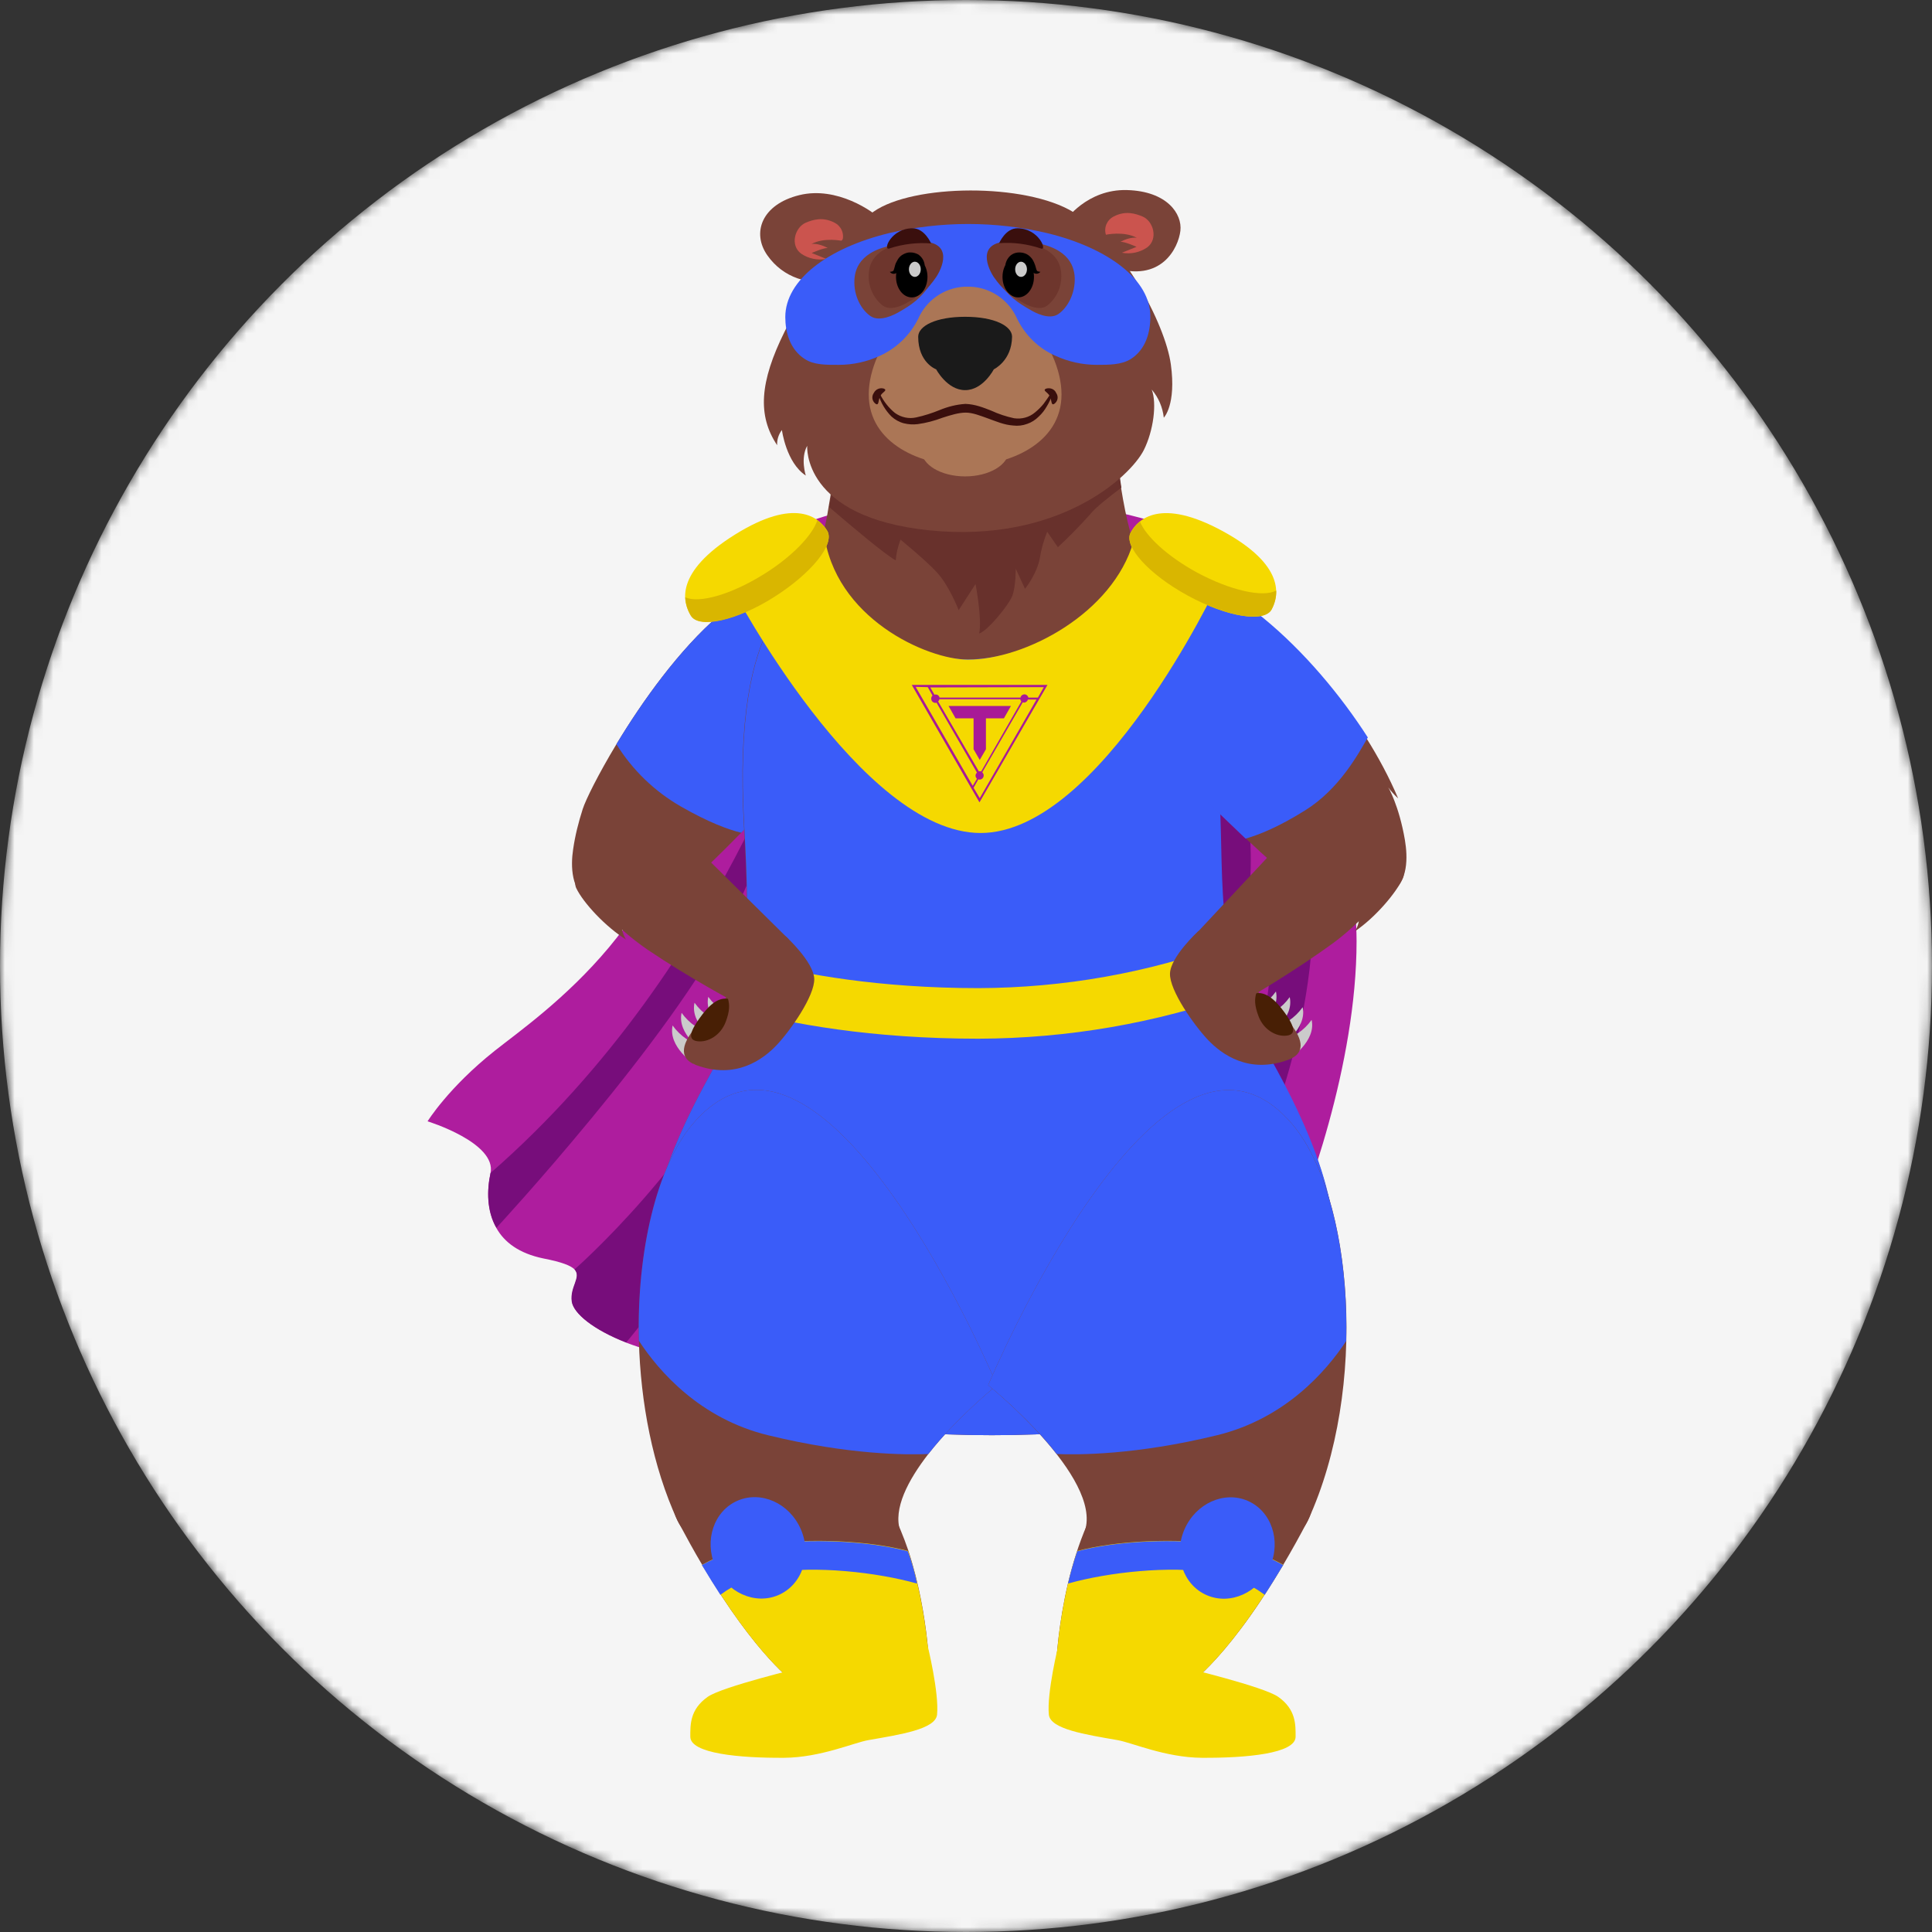 <svg width="200" height="200" viewBox="0 0 200 200" fill="none" xmlns="http://www.w3.org/2000/svg">
<rect x="0" y="0" width="200" height="200" fill="#333333" stroke="none"/>
<mask id="mask0_618_13586" style="mask-type:alpha" maskUnits="userSpaceOnUse" x="0" y="0" width="201" height="200">
<circle cx="100" cy="100" r="100" fill="#FF00FF"/>
</mask>
<g mask="url(#mask0_618_13586)">
<circle cx="100" cy="100" r="100" fill="#F5F5F5"/>
<path d="M140.432 97.432C140.432 110.202 135.196 124.369 133.014 129.197C131.938 131.583 127.226 135.044 122.135 137.575C119.837 138.739 117.422 139.641 114.921 140.281C112.39 140.891 110.208 140.921 108.841 140.106C108.347 139.815 107.823 139.612 107.27 139.466C103.285 138.332 96.303 139.292 89.177 140.135C85.162 140.63 81.119 141.066 77.57 141.095C72.392 141.124 68.028 140.222 64.858 139.001C61.425 137.663 59.389 135.975 59.214 134.754C59.011 133.212 60.232 132.252 59.505 131.437C59.127 131.03 58.196 130.652 56.247 130.274C53.716 129.75 52.204 128.587 51.389 127.132C50.371 125.358 50.4 123.205 50.778 121.46C51.447 118.289 44.262 116.078 44.262 116.078C44.262 116.078 46.415 112.587 51.215 108.777C56.014 104.966 71.112 94.872 71.81 76.167C72.508 57.463 84.377 53.768 84.377 53.768C103.576 47.398 123.269 55.252 123.269 55.252C123.269 55.252 132.433 66.597 134.876 73.869C137.32 81.141 140.403 88.734 140.432 97.432Z" fill="#AE1D9E"/>
<path d="M84.668 68.284C84.581 68.72 81.585 83.178 75.65 95.221C69.571 107.467 51.39 127.103 51.39 127.103C50.372 125.328 50.401 123.176 50.779 121.43C75.883 99.526 84.465 68.953 84.668 68.284Z" fill="#770D7B"/>
<path d="M81.264 113.14C74.777 126.289 67.999 135.161 64.828 138.972C61.396 137.634 59.359 135.946 59.185 134.725C58.981 133.183 60.203 132.223 59.476 131.408C59.476 131.408 72.392 120.122 78.326 106.275C84.26 92.428 87.082 74.509 86.617 65.579C86.646 65.579 90.165 95.192 81.264 113.14Z" fill="#770D7B"/>
<path d="M135.807 97.694C134.876 111.831 127.866 125.242 127.866 125.242L122.106 137.546C119.808 138.71 117.393 139.612 114.892 140.252C115.037 139.99 126.004 121.46 129.756 109.62C133.538 97.694 132.025 80.531 122.513 57.928C122.949 58.714 136.738 83.76 135.807 97.694Z" fill="#770D7B"/>
<path d="M129 94.872C127.342 104.035 119.43 119.133 117.539 122.333C116.201 124.572 110.528 133.997 107.241 139.437C103.256 138.303 96.274 139.263 89.147 140.106C93.104 134.667 112.361 107.439 116.317 87.047C120.739 64.299 122.542 57.928 122.542 57.928C122.542 57.928 131.647 80.356 129 94.872Z" fill="#770D7B"/>
<path d="M87.81 70.145C87.723 74.073 81.992 80.821 76.727 86.203C72.218 90.828 68.058 94.435 68.058 94.435C68.058 94.435 63.491 94.755 61.019 93.33C59.099 92.225 59.069 89.635 59.331 87.919C59.535 86.494 59.884 85.127 60.32 83.759C60.64 82.77 61.92 80.181 63.811 77.04C66.458 72.647 70.327 67.207 74.516 63.63C78.007 60.691 81.934 58.335 86.181 56.648C86.152 56.648 87.868 67.353 87.81 70.145Z" fill="#7A4338"/>
<path d="M87.81 70.145C87.722 74.073 81.992 80.821 76.727 86.203C75.388 85.883 73.352 85.127 70.501 83.498C67.767 81.927 65.469 79.716 63.811 77.04C66.458 72.647 70.327 67.207 74.516 63.63C78.007 60.691 81.934 58.335 86.181 56.648C86.181 56.648 87.868 67.353 87.81 70.145Z" fill="#3A5CF9"/>
<path d="M102.674 148.571C52.524 148.571 69.046 119.423 73.817 110.667C77.308 104.238 77.744 98.188 77.017 85.592C75.708 62.728 83.039 61.971 84.406 58.102C85.017 56.27 85.482 54.379 85.773 52.488C85.889 51.819 86.006 51.15 86.093 50.481C86.355 48.677 86.588 46.932 86.82 45.477L115.328 44.518C115.328 44.518 115.473 46.438 115.823 48.881C115.881 49.405 115.968 49.957 116.055 50.51C116.55 53.593 117.306 56.997 118.382 58.219C123.793 64.357 125.538 65.782 126.266 84.167C126.586 92.312 125.975 99.904 130.92 108.66C137.174 119.627 152.824 148.571 102.674 148.571Z" fill="#7A4338"/>
<path d="M102.674 148.571C52.524 148.571 69.046 119.423 73.817 110.667C74.894 108.718 75.737 106.624 76.29 104.442C76.726 102.726 76.988 100.98 77.133 99.206C77.453 95.57 77.366 91.235 77.046 85.592C75.737 62.698 83.068 61.971 84.435 58.102C84.609 57.637 84.755 57.171 84.871 56.677C84.871 60.982 92.405 68.254 100.23 68.254C107.503 68.254 116.084 62.407 117.364 56.037C117.597 56.822 117.946 57.55 118.441 58.19C123.851 64.327 125.597 65.753 126.324 84.137C126.498 88.734 126.382 93.126 127.138 97.664C127.429 99.409 127.836 101.155 128.418 102.842C129.087 104.849 129.96 106.798 131.007 108.631C137.174 119.627 152.824 148.571 102.674 148.571Z" fill="#3A5CF9"/>
<path d="M128.36 102.842C119.662 105.926 110.528 107.497 101.306 107.526C90.165 107.526 81.787 105.984 76.289 104.471C76.725 102.755 76.987 101.01 77.133 99.235C77.569 99.352 78.005 99.497 78.5 99.613C83.154 100.835 90.921 102.29 101.306 102.29C110.12 102.26 118.847 100.719 127.109 97.693C127.4 99.439 127.807 101.155 128.36 102.842Z" fill="#F5D900"/>
<path d="M116.084 50.481C114.891 51.383 113.408 52.517 112.797 53.303C111.749 54.466 110.644 55.601 109.51 56.648L108.404 55.048C108.055 55.921 107.793 56.822 107.648 57.753C107.328 59.47 106.106 60.953 106.106 60.953L105.146 58.859C105.146 58.859 105.175 60.633 104.797 61.68C104.419 62.64 102.237 65.317 101.364 65.578C101.684 64.066 100.986 60.459 100.986 60.459L99.241 63.164C99.241 63.164 98.281 60.662 97.001 59.266C95.925 58.073 93.219 55.862 93.219 55.862C92.958 56.561 92.783 57.259 92.725 58.015C91.503 57.317 88.07 54.408 85.831 52.488C85.947 51.819 86.063 51.15 86.151 50.481L110.993 48.183L115.909 48.852C115.909 49.405 115.997 49.928 116.084 50.481Z" fill="#68312C"/>
<path d="M71.898 110.173C71.898 110.173 69.135 108.369 69.629 106.158C70.415 107.264 71.578 108.049 72.887 108.34C74.4 108.66 71.898 110.173 71.898 110.173Z" fill="#CBCBCB"/>
<path d="M72.829 108.864C72.829 108.864 70.065 107.06 70.56 104.849C71.345 105.955 72.509 106.74 73.818 107.031C75.331 107.351 72.829 108.864 72.829 108.864Z" fill="#CBCBCB"/>
<path d="M74.166 107.817C74.166 107.817 71.403 106.013 71.897 103.802C72.683 104.908 73.846 105.693 75.155 105.984C76.668 106.304 74.166 107.817 74.166 107.817Z" fill="#CBCBCB"/>
<path d="M75.592 107.206C75.592 107.206 72.828 105.402 73.323 103.191C74.108 104.297 75.272 105.082 76.581 105.373C78.065 105.693 75.592 107.206 75.592 107.206Z" fill="#CBCBCB"/>
<path d="M81.381 96.966C81.381 96.966 84.232 99.584 84.29 101.329C84.348 103.075 81.846 106.653 80.421 108.166C78.996 109.678 76.174 111.773 72.072 110.26C67.971 108.747 75.069 103.482 75.069 103.482C75.069 103.482 77.919 95.221 81.381 96.966Z" fill="#7A4338"/>
<path d="M72.422 105.402C71.549 106.624 71.084 107.642 72.189 107.787C73.294 107.933 74.603 107.176 75.127 105.78C75.563 104.617 75.534 104.006 75.36 103.395C74.254 103.22 73.294 104.18 72.422 105.402Z" fill="#481F05"/>
<path d="M136.942 93.795C136.942 93.795 141.509 93.941 143.923 92.457C145.814 91.294 145.727 88.705 145.436 86.959C144.825 83.381 143.72 81.52 143.72 81.52C144.011 81.927 144.36 82.305 144.738 82.654C141.044 73.927 133.771 66.015 129.408 63.193C125.597 60.75 121.612 58.539 117.51 56.619C117.51 56.619 116.172 67.382 116.317 70.175C116.754 77.476 136.942 93.795 136.942 93.795Z" fill="#7A4338"/>
<path d="M116.346 70.204C116.23 75.236 123.532 81.578 128.942 86.814C130.28 86.435 132.287 85.65 135.08 83.905C138.658 81.694 140.636 77.999 141.596 76.341C138.833 72.036 135.022 67.44 130.746 63.949C125.131 59.382 117.539 56.648 117.539 56.648C117.539 56.648 116.405 67.411 116.346 70.204Z" fill="#3A5CF9"/>
<path d="M81.614 97.199C81.614 97.199 82.574 99.264 80.508 101.737C78.356 104.297 76.028 103.715 76.028 103.715C76.028 103.715 71.374 101.242 67.069 98.333C66.138 97.693 65.236 96.995 64.393 96.239C64.48 96.588 64.596 96.937 64.8 97.257C62.734 95.977 60.378 93.475 59.651 91.934C58.458 89.374 68.494 84.225 68.494 84.225L81.614 97.199Z" fill="#7A4338"/>
<path d="M133.509 109.591C133.509 109.591 136.273 107.788 135.778 105.577C134.993 106.682 133.829 107.468 132.52 107.759C131.008 108.108 133.509 109.591 133.509 109.591Z" fill="#CBCBCB"/>
<path d="M132.579 108.282C132.579 108.282 135.342 106.479 134.848 104.268C134.062 105.373 132.899 106.159 131.59 106.45C130.077 106.799 132.579 108.282 132.579 108.282Z" fill="#CBCBCB"/>
<path d="M131.24 107.235C131.24 107.235 134.004 105.432 133.509 103.221C132.724 104.326 131.56 105.112 130.251 105.402C128.768 105.751 131.24 107.235 131.24 107.235Z" fill="#CBCBCB"/>
<path d="M129.815 106.653C129.815 106.653 132.578 104.849 132.084 102.639C131.298 103.744 130.135 104.529 128.826 104.82C127.342 105.14 129.815 106.653 129.815 106.653Z" fill="#CBCBCB"/>
<path d="M124.026 96.414C124.026 96.414 121.175 99.032 121.117 100.777C121.059 102.522 123.59 106.1 125.015 107.613C126.441 109.126 129.262 111.22 133.364 109.707C137.466 108.195 130.368 102.93 130.368 102.93C130.368 102.93 127.488 94.668 124.026 96.414Z" fill="#7A4338"/>
<path d="M132.986 104.821C133.859 106.042 134.324 107.061 133.219 107.206C132.113 107.351 130.804 106.595 130.281 105.199C129.844 104.035 129.873 103.424 130.048 102.813C131.153 102.668 132.113 103.628 132.986 104.821Z" fill="#481F05"/>
<path d="M123.502 96.995C123.502 96.995 122.629 99.09 124.753 101.475C126.993 103.977 129.291 103.278 129.291 103.278C129.291 103.278 133.858 100.66 138.076 97.577C138.978 96.908 139.85 96.151 140.665 95.366C140.607 95.715 140.461 96.064 140.287 96.384C142.294 95.046 144.563 92.428 145.232 90.886C146.337 88.297 136.127 83.498 136.127 83.498L123.502 96.995Z" fill="#7A4338"/>
<path d="M103.197 143.393C103.197 143.393 99.096 146.68 96.099 150.52C94.005 153.226 92.434 156.193 93.191 158.491C95.285 164.803 73.119 163.931 70.122 157.385C67.562 151.829 66.312 145.197 66.137 138.797C65.904 129.518 67.999 120.733 71.722 116.34C85.249 100.486 103.197 143.393 103.197 143.393Z" fill="#7A4338"/>
<path d="M103.197 143.393C103.197 143.393 99.096 146.68 96.099 150.52C93.918 150.608 87.954 150.637 79.489 148.571C72.479 146.855 68.232 141.997 66.137 138.797C65.904 129.518 67.999 120.733 71.722 116.34C85.249 100.486 103.197 143.393 103.197 143.393Z" fill="#3A5CF9"/>
<path d="M112.303 158.491C114.135 152.935 102.296 143.393 102.296 143.393C102.296 143.393 120.244 100.486 133.771 116.369C140.083 123.787 141.683 143.742 135.4 157.385C132.374 163.93 110.237 164.803 112.303 158.491Z" fill="#7A4338"/>
<path d="M102.296 143.393C102.296 143.393 106.397 146.68 109.394 150.52C111.575 150.607 117.539 150.636 126.004 148.571C133.014 146.855 137.261 141.997 139.356 138.826C139.589 129.547 137.494 120.761 133.771 116.369C120.244 100.486 102.296 143.393 102.296 143.393Z" fill="#3A5CF9"/>
<path d="M96.275 174.228C90.602 177.079 82.283 174.228 82.283 174.228C82.283 174.228 78.326 171.523 72.683 161.981C71.868 160.614 71.025 159.072 70.123 157.385C67.796 152.935 75.737 152.615 80.712 152.935C85.686 153.255 92.289 156.338 92.289 156.338C92.959 157.676 93.54 159.072 94.035 160.527C96.275 167.363 96.275 174.228 96.275 174.228Z" fill="#7A4338"/>
<path d="M82.981 172.628C82.981 172.628 74.749 174.607 73.265 175.654C71.403 176.963 71.461 178.563 71.461 179.784C71.461 181.53 76.552 181.995 81.177 181.966C84.959 181.937 88.391 180.395 89.904 180.134C93.249 179.552 96.828 178.999 97.002 177.515C97.235 175.246 96.013 170.301 96.013 170.301L82.981 172.628Z" fill="#F5D900"/>
<path d="M96.274 174.228C90.602 177.079 82.282 174.228 82.282 174.228C82.282 174.228 79.199 172.134 74.602 165.065C73.992 164.134 73.352 163.087 72.683 161.981C74.632 160.905 76.755 160.178 78.966 159.887C83.824 159.189 89.991 159.48 94.005 160.556C94.383 161.69 94.703 162.825 94.965 163.93C95.751 167.305 96.187 170.766 96.274 174.228Z" fill="#F5D900"/>
<path d="M94.936 163.931C90.718 162.738 84.348 162.069 80.013 162.796C78.035 163.116 76.173 163.901 74.573 165.094C73.963 164.163 73.323 163.116 72.654 162.011C74.603 160.934 76.726 160.207 78.937 159.916C83.795 159.218 89.962 159.509 93.976 160.585C94.383 161.662 94.704 162.825 94.936 163.931Z" fill="#3A5CF9"/>
<path d="M80.596 165.115C83.042 164.051 84.073 161.003 82.901 158.307C81.728 155.611 78.795 154.288 76.349 155.352C73.904 156.415 72.872 159.463 74.045 162.159C75.217 164.855 78.151 166.179 80.596 165.115Z" fill="#3A5CF9"/>
<path d="M113.234 156.338C109.249 164.192 109.249 174.228 109.249 174.228C114.921 177.079 123.241 174.228 123.241 174.228C123.241 174.228 128.419 170.708 135.4 157.385C137.727 152.935 129.786 152.615 124.811 152.935C119.837 153.255 113.234 156.338 113.234 156.338Z" fill="#7A4338"/>
<path d="M109.249 174.228C114.921 177.079 123.241 174.228 123.241 174.228C123.241 174.228 126.324 172.134 130.92 165.065C131.531 164.134 132.171 163.087 132.84 161.981C130.891 160.905 128.768 160.178 126.557 159.887C121.699 159.189 115.532 159.48 111.517 160.556C111.139 161.69 110.819 162.825 110.558 163.93C109.772 167.305 109.336 170.766 109.249 174.228Z" fill="#F5D900"/>
<path d="M110.558 163.931C114.776 162.738 121.146 162.069 125.481 162.796C127.459 163.116 129.32 163.901 130.92 165.094C131.531 164.163 132.171 163.116 132.84 162.011C130.891 160.934 128.768 160.207 126.557 159.916C121.699 159.218 115.532 159.509 111.518 160.585C111.139 161.662 110.819 162.825 110.558 163.931Z" fill="#3A5CF9"/>
<path d="M131.471 162.176C132.644 159.48 131.612 156.432 129.167 155.368C126.721 154.304 123.788 155.628 122.615 158.324C121.442 161.02 122.474 164.067 124.92 165.131C127.365 166.195 130.299 164.872 131.471 162.176Z" fill="#3A5CF9"/>
<path d="M122.601 172.628C122.601 172.628 130.833 174.607 132.316 175.654C134.178 176.963 134.12 178.563 134.12 179.784C134.12 181.53 129.029 181.995 124.404 181.966C120.622 181.937 117.19 180.395 115.677 180.134C112.332 179.552 108.754 178.999 108.579 177.515C108.347 175.246 109.568 170.301 109.568 170.301L122.601 172.628Z" fill="#F5D900"/>
<path d="M117.335 56.066C115.211 63.455 106.165 68.284 100.201 68.284C96.041 68.284 86.326 64.037 85.278 55.019C85.278 55.019 77.133 58.306 75.824 60.982C75.824 60.982 89.118 86.232 101.51 86.232C113.902 86.232 126.004 60.604 126.004 60.604C124.695 57.957 117.335 56.066 117.335 56.066Z" fill="#F5D900"/>
<path d="M98.921 74.364H100.783V77.564L101.423 78.669L102.063 77.564V74.364H103.924L104.652 73.084H98.194L98.921 74.364Z" fill="#A81A97"/>
<path d="M108.434 70.902H94.384L101.394 83.061L108.434 70.902ZM108.056 71.135L107.445 72.211H106.456C106.398 71.978 106.165 71.833 105.961 71.891C105.787 71.92 105.671 72.065 105.641 72.211H97.264C97.206 72.007 97.06 71.891 96.856 71.891C96.827 71.891 96.769 71.891 96.74 71.92L96.304 71.164L108.056 71.135ZM105.729 72.618L101.569 79.861C101.54 79.861 101.482 79.832 101.453 79.832C101.423 79.832 101.365 79.832 101.336 79.861L97.118 72.618C97.176 72.56 97.235 72.473 97.235 72.385H105.612C105.641 72.473 105.671 72.56 105.729 72.618ZM96.042 71.135L96.536 72.007C96.362 72.153 96.362 72.444 96.507 72.618C96.595 72.705 96.711 72.764 96.827 72.764C96.856 72.764 96.915 72.764 96.944 72.734L101.133 79.978C101.045 80.065 100.987 80.181 100.987 80.298C100.987 80.414 101.045 80.531 101.133 80.618L100.696 81.345L94.791 71.106L96.042 71.135ZM101.423 82.625L100.784 81.549L101.278 80.676C101.307 80.676 101.365 80.705 101.394 80.705C101.627 80.705 101.831 80.531 101.831 80.269C101.831 80.152 101.773 80.036 101.685 79.949L105.874 72.705C105.903 72.705 105.961 72.734 105.991 72.734C106.194 72.734 106.369 72.589 106.398 72.415H107.3L101.423 82.625Z" fill="#A81A97"/>
<path d="M131.647 63.077C130.891 64.502 126.993 63.862 122.949 61.651C118.906 59.441 116.288 56.532 117.044 55.135C117.801 53.739 120.128 51.47 126.586 54.99C133.044 58.51 132.404 61.651 131.647 63.077Z" fill="#F5D900"/>
<path d="M132.113 61.128C132.142 61.797 131.967 62.466 131.647 63.077C130.891 64.502 126.993 63.862 122.949 61.652C118.906 59.441 116.288 56.532 117.044 55.136C117.277 54.699 117.597 54.292 118.004 53.972C118.586 55.485 120.826 57.579 123.909 59.266C127.371 61.128 130.775 61.884 132.113 61.128Z" fill="#D9B600"/>
<path d="M71.519 63.717C72.363 65.084 76.232 64.24 80.101 61.797C83.97 59.353 86.471 56.299 85.628 54.932C84.784 53.565 82.341 51.441 76.086 55.339C69.832 59.237 70.647 62.349 71.519 63.717Z" fill="#F5D900"/>
<path d="M70.938 61.826C70.967 62.495 71.17 63.164 71.519 63.746C72.363 65.113 76.232 64.269 80.101 61.826C83.97 59.383 86.471 56.328 85.628 54.961C85.366 54.525 85.017 54.146 84.61 53.855C84.115 55.397 81.992 57.637 79.025 59.47C75.65 61.564 72.334 62.495 70.938 61.826Z" fill="#D9B600"/>
<path d="M110.266 22.846C110.266 22.846 112.506 19.559 116.666 19.675C120.826 19.791 122.397 22.148 122.193 23.893C121.989 25.639 120.244 29.333 115.182 27.675C110.121 26.017 110.266 22.846 110.266 22.846Z" fill="#7A4338"/>
<path d="M118.266 22.409C117.567 22.119 116.52 21.77 115.298 22.409C114.6 22.759 114.251 23.544 114.484 24.3C114.484 24.3 116.346 23.893 117.684 24.62C117.684 24.62 117.044 24.475 115.997 25.027C116.491 25.027 117.655 25.551 117.655 25.551L116.142 26.162C117.044 26.337 118.004 26.133 118.76 25.609C119.924 24.737 119.4 22.875 118.266 22.409Z" fill="#CB544E"/>
<path d="M91.213 22.73C90.427 21.915 86.646 19.239 82.748 20.199C78.85 21.159 77.802 24.097 79.431 26.424C81.06 28.751 83.795 29.624 86.704 29.042C89.613 28.46 91.213 22.73 91.213 22.73Z" fill="#7A4338"/>
<path d="M83.416 23.05C84.115 22.759 85.162 22.41 86.383 23.05C87.082 23.399 87.431 24.184 87.198 24.94C87.198 24.94 85.336 24.533 83.998 25.26C83.998 25.26 84.638 25.115 85.685 25.668C85.191 25.668 84.027 26.191 84.027 26.191L85.54 26.802C84.638 26.977 83.678 26.773 82.922 26.249C81.758 25.377 82.282 23.544 83.416 23.05Z" fill="#CB544E"/>
<path d="M90.427 21.915C86.5 24.679 83.853 29.042 81.234 34.307C78.617 39.572 78.413 43.034 80.449 46.089C80.42 45.536 80.595 44.954 80.944 44.518C80.944 44.518 81.38 47.892 83.416 49.23C83.416 49.23 82.835 47.456 83.562 46.147C83.562 46.147 82.98 53.565 96.245 54.903C109.51 56.241 116.986 49.405 118.411 46.583C119.4 44.605 119.778 41.754 119.226 40.329C119.924 41.143 120.36 42.161 120.476 43.238C120.476 43.238 121.785 41.929 121.204 37.711C120.622 33.493 116.113 25.028 111.139 21.973C106.164 18.919 94.528 19.035 90.427 21.915Z" fill="#7A4338"/>
<path d="M109.888 40.823C109.888 45.972 104.39 48.212 99.91 48.212C95.43 48.212 89.932 45.972 89.932 40.823C89.932 35.674 95.43 29.246 99.91 29.246C104.39 29.246 109.888 35.674 109.888 40.823Z" fill="#AB7656"/>
<path d="M102.877 38.234C102.877 38.234 101.772 40.387 99.91 40.387C98.048 40.387 96.914 38.234 96.914 38.234C96.914 38.234 95.052 37.565 95.052 34.86C95.052 33.754 96.856 32.794 99.91 32.794C102.965 32.794 104.768 33.754 104.768 34.86C104.739 37.361 102.877 38.234 102.877 38.234Z" fill="#1A1A1A"/>
<path d="M108.376 24.126C103.023 22.875 97.438 22.875 92.056 24.126C85.686 25.668 81.293 28.984 81.293 32.824C81.293 34.365 81.759 36.169 83.3 37.158C84.26 37.798 85.569 37.769 86.82 37.769C88.304 37.769 89.758 37.449 91.067 36.838C92.813 36.053 94.209 34.685 95.052 32.998C95.896 31.078 97.729 29.798 99.823 29.682C99.94 29.682 100.056 29.682 100.172 29.682C100.289 29.682 100.405 29.682 100.521 29.682C102.616 29.798 104.448 31.078 105.292 32.998C106.136 34.715 107.532 36.082 109.277 36.838C110.615 37.449 112.07 37.769 113.554 37.769C114.804 37.769 116.113 37.769 117.073 37.158C118.615 36.169 119.081 34.395 119.081 32.824C119.139 28.984 114.746 25.668 108.376 24.126ZM96.391 29.304C95.373 30.875 94.354 31.573 92.958 32.358C92.638 32.533 91.096 33.376 90.136 32.736C89.176 32.096 88.362 30.642 88.449 28.984C88.507 27.675 89.206 25.58 93.773 25.202C98.34 24.824 97.292 27.937 96.391 29.304ZM109.568 32.504C108.608 33.173 107.096 32.329 106.747 32.126C105.35 31.34 104.332 30.642 103.314 29.071C102.412 27.704 101.336 24.591 105.932 24.97C110.528 25.348 111.197 27.442 111.255 28.751C111.314 30.409 110.499 31.864 109.568 32.504Z" fill="#3A5CF9"/>
<path d="M93.889 31.34C93.598 31.515 92.26 32.242 91.416 31.66C90.398 30.875 89.845 29.624 89.933 28.344C89.991 27.209 90.602 25.348 94.645 25.028C98.689 24.708 97.729 27.413 96.943 28.635C96.012 30.031 95.14 30.671 93.889 31.34Z" fill="#6E362D"/>
<path d="M105.903 31.34C106.194 31.515 107.532 32.242 108.376 31.66C109.394 30.875 109.946 29.624 109.859 28.344C109.801 27.209 109.19 25.348 105.147 25.028C101.103 24.708 102.063 27.413 102.849 28.635C103.808 30.031 104.681 30.671 105.903 31.34Z" fill="#6E362D"/>
<path d="M91.096 40.794C91.475 41.551 91.998 42.22 92.638 42.743C93.278 43.209 94.093 43.383 94.849 43.209C95.663 43.034 96.478 42.772 97.263 42.452C98.107 42.103 99.009 41.87 99.94 41.812C100.929 41.842 101.801 42.191 102.616 42.511C103.372 42.86 104.158 43.121 104.972 43.296C105.758 43.412 106.543 43.209 107.154 42.685C107.474 42.423 107.765 42.132 108.026 41.812C108.288 41.463 108.521 41.114 108.754 40.765L108.957 40.852C108.783 41.26 108.608 41.667 108.376 42.045C108.143 42.452 107.881 42.801 107.532 43.121C107.183 43.471 106.776 43.732 106.339 43.878C105.874 44.052 105.379 44.11 104.914 44.052C103.954 43.994 103.11 43.616 102.296 43.325C101.481 43.034 100.696 42.714 99.969 42.714C99.241 42.714 98.398 42.976 97.583 43.238C96.74 43.558 95.867 43.791 94.994 43.907C94.529 43.965 94.034 43.936 93.569 43.819C93.103 43.703 92.638 43.441 92.289 43.121C91.649 42.481 91.184 41.696 90.922 40.823L91.096 40.794Z" fill="#3A0F0D"/>
<path d="M109.335 40.678C109.597 41.056 109.51 41.55 109.131 41.812C108.782 42.016 108.899 41.434 108.666 40.998C108.433 40.561 107.91 40.445 108.259 40.241C108.695 40.096 109.16 40.27 109.335 40.678Z" fill="#3A0F0D"/>
<path d="M90.456 40.678C90.194 41.056 90.281 41.55 90.659 41.812C91.009 42.016 90.892 41.434 91.125 40.998C91.358 40.561 91.881 40.445 91.532 40.241C91.125 40.096 90.659 40.27 90.456 40.678Z" fill="#3A0F0D"/>
<path d="M99.91 49.317C102.4 49.317 104.419 48.119 104.419 46.641C104.419 45.163 102.4 43.965 99.91 43.965C97.42 43.965 95.401 45.163 95.401 46.641C95.401 48.119 97.42 49.317 99.91 49.317Z" fill="#AB7656"/>
<path d="M94.383 30.787C95.283 30.787 96.012 29.837 96.012 28.664C96.012 27.491 95.283 26.54 94.383 26.54C93.483 26.54 92.754 27.491 92.754 28.664C92.754 29.837 93.483 30.787 94.383 30.787Z" fill="black"/>
<path d="M94.703 28.664C95.041 28.664 95.314 28.312 95.314 27.878C95.314 27.445 95.041 27.093 94.703 27.093C94.366 27.093 94.093 27.445 94.093 27.878C94.093 28.312 94.366 28.664 94.703 28.664Z" fill="#CBCBCB"/>
<path d="M95.721 27.471C95.43 27.238 95.081 27.064 94.732 26.948C94.587 26.919 94.441 26.919 94.325 26.948C94.18 26.977 94.063 27.006 93.947 27.064C93.831 27.122 93.714 27.209 93.627 27.326C93.569 27.384 93.511 27.442 93.481 27.5L93.307 27.733C93.191 27.937 93.016 28.111 92.812 28.257C92.58 28.402 92.289 28.373 92.114 28.14C92.201 28.14 92.318 28.111 92.405 28.082C92.463 28.053 92.522 27.995 92.522 27.937C92.58 27.82 92.609 27.617 92.667 27.442C92.696 27.355 92.725 27.238 92.783 27.151C92.841 27.035 92.9 26.948 92.958 26.831C93.103 26.599 93.307 26.424 93.54 26.308C93.772 26.191 94.034 26.104 94.296 26.133C94.558 26.133 94.82 26.22 95.052 26.337C95.43 26.599 95.692 27.006 95.721 27.471Z" fill="black"/>
<path d="M105.408 30.787C106.308 30.787 107.037 29.837 107.037 28.664C107.037 27.491 106.308 26.54 105.408 26.54C104.508 26.54 103.779 27.491 103.779 28.664C103.779 29.837 104.508 30.787 105.408 30.787Z" fill="black"/>
<path d="M105.699 28.664C106.037 28.664 106.31 28.312 106.31 27.878C106.31 27.445 106.037 27.093 105.699 27.093C105.362 27.093 105.089 27.445 105.089 27.878C105.089 28.312 105.362 28.664 105.699 28.664Z" fill="#CBCBCB"/>
<path d="M104.07 27.471C104.128 27.006 104.39 26.569 104.768 26.337C105.001 26.191 105.263 26.133 105.524 26.133C105.786 26.133 106.048 26.191 106.281 26.308C106.513 26.424 106.717 26.628 106.863 26.831C106.921 26.919 106.979 27.035 107.037 27.151C107.066 27.238 107.124 27.355 107.153 27.442C107.212 27.617 107.27 27.82 107.299 27.937C107.328 27.995 107.357 28.053 107.415 28.082C107.503 28.111 107.619 28.14 107.706 28.14C107.532 28.344 107.241 28.402 107.008 28.257C106.804 28.111 106.63 27.966 106.513 27.762L106.339 27.529C106.281 27.471 106.252 27.413 106.193 27.355C106.106 27.238 105.99 27.151 105.873 27.093C105.757 27.035 105.612 26.977 105.495 26.977C105.35 26.948 105.204 26.948 105.088 26.977C104.71 27.064 104.361 27.238 104.07 27.471Z" fill="black"/>
<path d="M94.471 23.631C95.722 23.631 96.391 25.202 96.391 25.202C94.936 25.086 93.453 25.26 92.056 25.726C91.358 25.929 92.26 23.631 94.471 23.631Z" fill="#3A0F0D"/>
<path d="M105.35 23.631C104.099 23.602 103.43 25.173 103.43 25.173C104.884 25.057 106.368 25.26 107.764 25.726C108.433 25.988 107.56 23.66 105.35 23.631Z" fill="#3A0F0D"/>
</g>
</svg>
